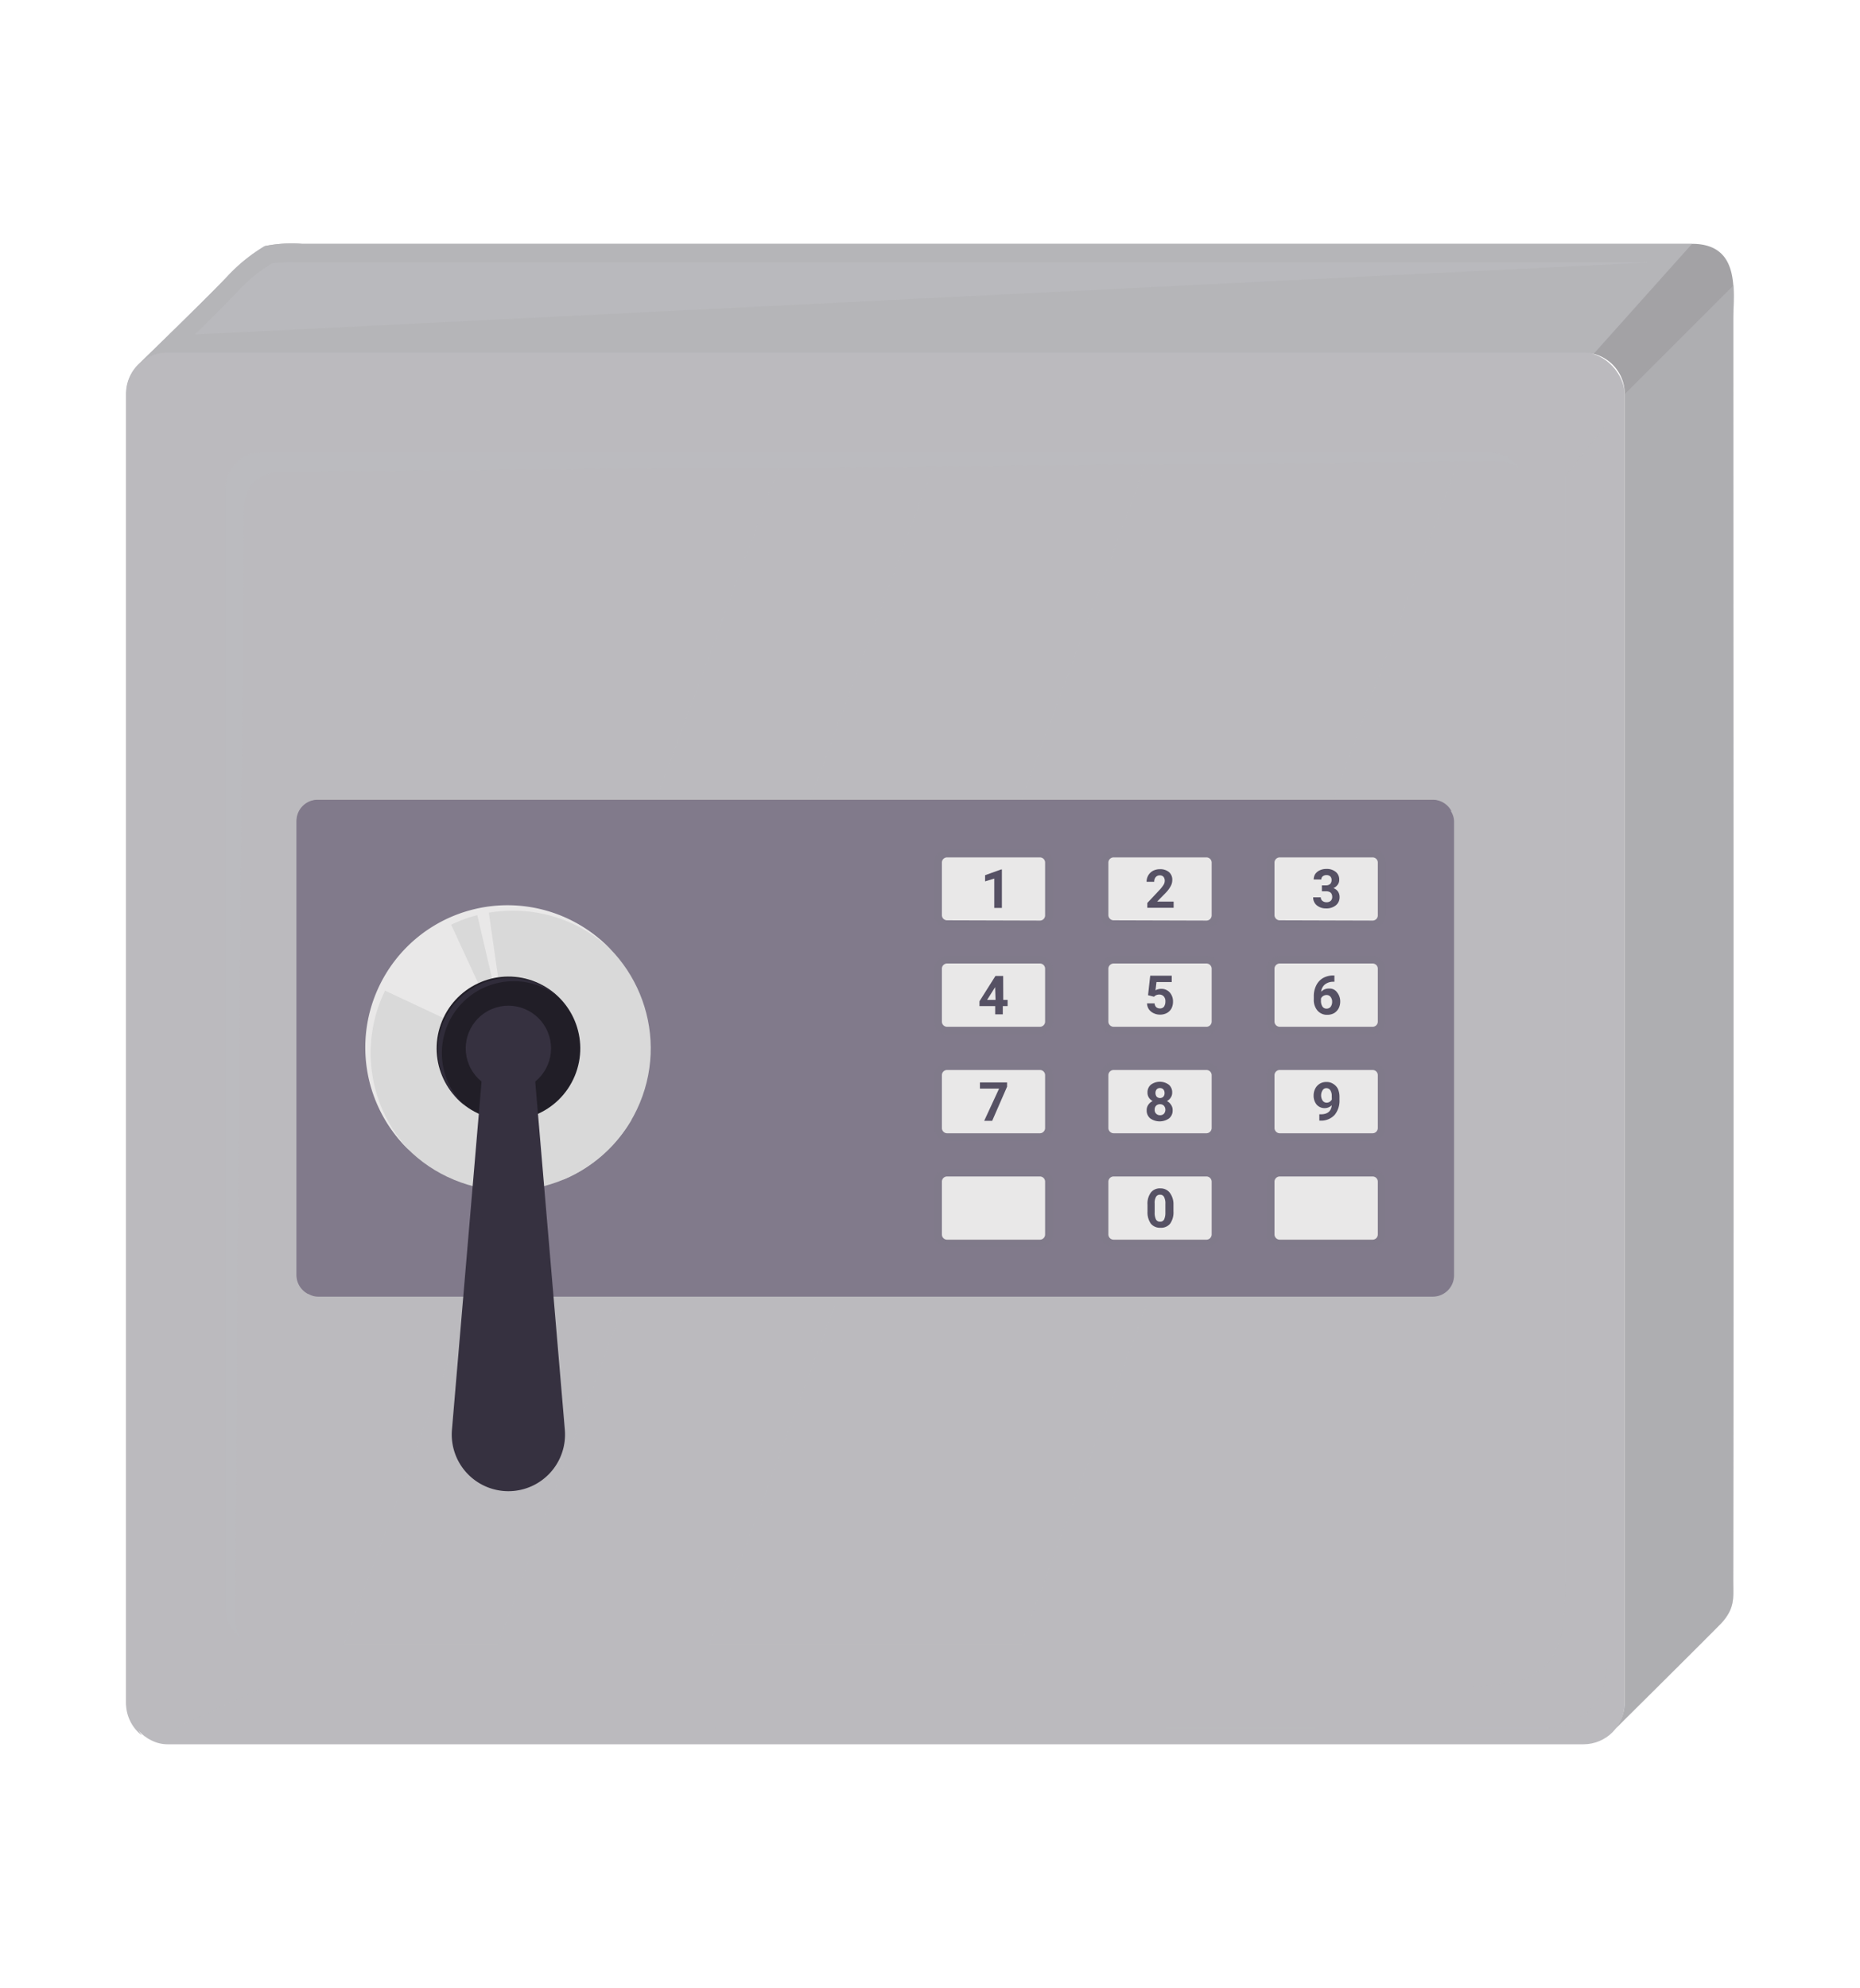 <svg xmlns="http://www.w3.org/2000/svg" viewBox="0 0 204.9 219"><defs><style>.cls-1{isolation:isolate;}.cls-2,.cls-3,.cls-4,.cls-5,.cls-7,.cls-9{fill:#bbbabe;}.cls-13,.cls-18,.cls-20,.cls-3,.cls-4,.cls-7{mix-blend-mode:screen;}.cls-4{opacity:0.35;}.cls-11,.cls-12,.cls-16,.cls-5,.cls-9{mix-blend-mode:multiply;}.cls-12,.cls-6,.cls-9{opacity:0.5;}.cls-18,.cls-7{opacity:0.75;}.cls-8{fill:#a3a2a5;}.cls-10,.cls-11,.cls-12{fill:#817a8b;}.cls-13{fill:#e9e8e8;}.cls-14{fill:#565164;}.cls-15,.cls-16{fill:#d9d9d9;}.cls-17{fill:#211e27;}.cls-18,.cls-19,.cls-20{fill:#363140;}</style></defs><g class="cls-1"><g id="Layer_15" data-name="Layer 15"><rect class="cls-2" x="13.91" y="38.84" width="165.06" height="153.31" rx="4.54"/><path class="cls-3" d="M14.7,188.4,16.5,45.92a4.55,4.55,0,0,1,4.55-4.54s155.49-2.15,154.5-2.4a4.22,4.22,0,0,0-1.13-.14h-156a4.54,4.54,0,0,0-4.54,4.54V187.6a4.54,4.54,0,0,0,1.75,3.58A4.5,4.5,0,0,1,14.7,188.4Z"/><path class="cls-4" d="M19.24,190.41l9.84-4.59H160.82c10.54,0,11.56-3.21,11.56-11.57V52.53L177,46.68v137a6.68,6.68,0,0,1-6.67,6.68Z"/><path class="cls-5" d="M28.8,183.66a6.42,6.42,0,0,1-6.41-6.41V53.73a6.41,6.41,0,0,1,6.41-6.41H164.07a6.41,6.41,0,0,1,6.41,6.41l-1.07,122.34a6.42,6.42,0,0,1-6.41,6.41Z"/><rect class="cls-2" x="24.88" y="49.81" width="143.1" height="131.35" rx="3.92"/><g class="cls-6"><polygon class="cls-7" points="161.03 49.81 126.69 49.81 78.14 181.16 112.48 181.16 161.03 49.81"/><polygon class="cls-7" points="37.86 181.16 54.84 181.16 103.39 49.81 86.41 49.81 37.86 181.16"/></g><path class="cls-7" d="M25.88,178.25l1-122.36A3.91,3.91,0,0,1,30.81,52l134.26-1.17a3.88,3.88,0,0,1,2.22.7,3.89,3.89,0,0,0-3.22-1.7H28.8a3.93,3.93,0,0,0-3.92,3.92V177.25a3.91,3.91,0,0,0,1.7,3.22A3.88,3.88,0,0,1,25.88,178.25Z"/><path class="cls-8" d="M190.94,35.24c0-1.1.12-2.51,0-3.84-.19-2.37-1.08-4.54-4.55-4.54H33.27a14.86,14.86,0,0,0-4.1.25A18.51,18.51,0,0,0,25,30.5c-2.71,2.83-9,8.9-9.76,9.66a4.54,4.54,0,0,1,3.21-1.32h156a4.5,4.5,0,0,1,1.11.14h0a4.54,4.54,0,0,1,3.42,4.4h0V187.6a4.53,4.53,0,0,1-1,2.81c2.28-2.27,9-8.92,11.6-11.56,1.63-1.75,1.34-2.95,1.35-5C191,151.57,190.94,42.19,190.94,35.24Z"/><path class="cls-7" d="M18.45,38.84h156a4.5,4.5,0,0,1,1.11.14L186.4,26.86H33.27a14.86,14.86,0,0,0-4.1.25A18.51,18.51,0,0,0,25,30.5c-2.72,2.83-9,8.9-9.76,9.66A4.54,4.54,0,0,1,18.45,38.84Z"/><path class="cls-7" d="M21.5,36.84c1.81-1.79,3.72-3.69,4.94-5A16.67,16.67,0,0,1,30,29a17.87,17.87,0,0,1,2.4-.1H181.93Z"/><path class="cls-9" d="M191,31.4l-12,12h0V187.6a4.53,4.53,0,0,1-1,2.81c2.28-2.27,9-8.92,11.6-11.56,1.63-1.75,1.34-2.95,1.35-5,.1-22.27,0-131.65,0-138.6C190.94,34.14,191.06,32.73,191,31.4Z"/><rect class="cls-3" x="33.69" y="89.13" width="127.49" height="54.71" rx="2.34"/><rect class="cls-10" x="32.69" y="88.13" width="127.49" height="54.71" rx="2.34"/><path class="cls-11" d="M33.69,141.5l.8-49a2.34,2.34,0,0,1,2.34-2.34l122-1.06a2.39,2.39,0,0,1,1.07.27,2.33,2.33,0,0,0-2.07-1.27H35a2.34,2.34,0,0,0-2.34,2.34v50A2.32,2.32,0,0,0,34,142.57,2.26,2.26,0,0,1,33.69,141.5Z"/><path class="cls-12" d="M104.35,102.19a1.41,1.41,0,0,1-1.45-1.37V95a1.42,1.42,0,0,1,1.45-1.38h10.19A1.43,1.43,0,0,1,116,95v5.84a1.42,1.42,0,0,1-1.46,1.37Z"/><path class="cls-13" d="M104.35,101.38a.57.57,0,0,1-.59-.56V95a.57.57,0,0,1,.59-.55h10.19a.57.57,0,0,1,.59.55v5.85a.57.57,0,0,1-.59.56Z"/><polygon class="cls-14" points="108.52 96.41 108.52 97.09 109.53 96.78 109.53 100.02 110.37 100.02 110.37 95.78 110.28 95.78 108.52 96.41"/><path class="cls-12" d="M122.69,102.19a1.41,1.41,0,0,1-1.45-1.37V95a1.42,1.42,0,0,1,1.45-1.38h10.19A1.42,1.42,0,0,1,134.34,95v5.84a1.41,1.41,0,0,1-1.46,1.37Z"/><path class="cls-13" d="M122.69,101.38a.58.58,0,0,1-.59-.56V95a.58.58,0,0,1,.59-.55h10.19a.58.58,0,0,1,.6.55v5.85a.58.58,0,0,1-.6.56Z"/><path class="cls-14" d="M128.42,98.35a3.37,3.37,0,0,0,.56-.76,1.38,1.38,0,0,0,.16-.64,1.1,1.1,0,0,0-.36-.88,1.49,1.49,0,0,0-1-.32,1.62,1.62,0,0,0-.77.18,1.34,1.34,0,0,0-.52.51,1.38,1.38,0,0,0-.18.7h.84a.76.76,0,0,1,.16-.51.56.56,0,0,1,.45-.2.51.51,0,0,1,.41.16.68.68,0,0,1,.14.44.85.85,0,0,1-.13.44,3.66,3.66,0,0,1-.42.54l-1.37,1.46V100h2.9v-.68h-1.82Z"/><path class="cls-12" d="M141,102.19a1.42,1.42,0,0,1-1.46-1.37V95A1.43,1.43,0,0,1,141,93.6h10.19A1.42,1.42,0,0,1,152.68,95v5.84a1.41,1.41,0,0,1-1.45,1.37Z"/><path class="cls-13" d="M141,101.38a.58.58,0,0,1-.6-.56V95a.58.58,0,0,1,.6-.55h10.19a.57.57,0,0,1,.59.55v5.85a.57.57,0,0,1-.59.56Z"/><path class="cls-14" d="M146.89,97.84a1.17,1.17,0,0,0,.47-.38.86.86,0,0,0,.17-.53,1.06,1.06,0,0,0-.38-.88,1.54,1.54,0,0,0-1.05-.33,1.67,1.67,0,0,0-.71.15,1.27,1.27,0,0,0-.5.41,1.13,1.13,0,0,0-.17.6h.84a.43.43,0,0,1,.16-.35.66.66,0,0,1,.4-.13.61.61,0,0,1,.42.14.54.54,0,0,1,.15.4.61.61,0,0,1-.15.43.65.65,0,0,1-.47.16h-.45v.65h.44c.47,0,.7.21.7.64a.57.57,0,0,1-.17.42.68.68,0,0,1-.47.15.67.67,0,0,1-.44-.15.48.48,0,0,1-.18-.39h-.84a1.11,1.11,0,0,0,.41.89,1.55,1.55,0,0,0,1,.33,1.64,1.64,0,0,0,1.09-.34,1.13,1.13,0,0,0,.41-.9,1.09,1.09,0,0,0-.17-.61A1,1,0,0,0,146.89,97.84Z"/><path class="cls-12" d="M104.35,113.92a1.42,1.42,0,0,1-1.45-1.37V106.7a1.42,1.42,0,0,1,1.45-1.37h10.19A1.43,1.43,0,0,1,116,106.7v5.85a1.43,1.43,0,0,1-1.46,1.37Z"/><path class="cls-13" d="M104.35,113.11a.57.57,0,0,1-.59-.56V106.7a.57.57,0,0,1,.59-.56h10.19a.57.57,0,0,1,.59.56v5.85a.57.57,0,0,1-.59.56Z"/><path class="cls-14" d="M110.51,107.51h-.85l-1.76,2.79,0,.53h1.73v.91h.84v-.91H111v-.68h-.48Zm-.84,2.64h-.93l.88-1.4,0-.1Z"/><path class="cls-12" d="M122.69,113.92a1.42,1.42,0,0,1-1.45-1.37V106.7a1.42,1.42,0,0,1,1.45-1.37h10.19a1.42,1.42,0,0,1,1.46,1.37v5.85a1.42,1.42,0,0,1-1.46,1.37Z"/><path class="cls-13" d="M122.69,113.11a.58.58,0,0,1-.59-.56V106.7a.58.58,0,0,1,.59-.56h10.19a.58.58,0,0,1,.6.56v5.85a.58.58,0,0,1-.6.56Z"/><path class="cls-14" d="M127.93,108.93a1.32,1.32,0,0,0-.64.16l.11-.91h1.68v-.7h-2.37l-.24,2.15.66.17.08-.08a.78.78,0,0,1,.49-.16.64.64,0,0,1,.5.2.76.76,0,0,1,.18.55,1,1,0,0,1-.15.58.54.54,0,0,1-.44.2.64.64,0,0,1-.42-.14.68.68,0,0,1-.18-.42h-.83a1.22,1.22,0,0,0,.2.65,1.3,1.3,0,0,0,.52.43,1.54,1.54,0,0,0,.71.16,1.53,1.53,0,0,0,.76-.18,1.27,1.27,0,0,0,.5-.5,1.61,1.61,0,0,0,.17-.74,1.48,1.48,0,0,0-.34-1A1.23,1.23,0,0,0,127.93,108.93Z"/><path class="cls-12" d="M141,113.92a1.43,1.43,0,0,1-1.46-1.37V106.7a1.43,1.43,0,0,1,1.46-1.37h10.19a1.42,1.42,0,0,1,1.45,1.37v5.85a1.42,1.42,0,0,1-1.45,1.37Z"/><path class="cls-13" d="M141,113.11a.58.58,0,0,1-.6-.56V106.7a.58.58,0,0,1,.6-.56h10.19a.57.57,0,0,1,.59.56v5.85a.57.57,0,0,1-.59.56Z"/><path class="cls-14" d="M146.39,108.9a1.12,1.12,0,0,0-.85.35,1.18,1.18,0,0,1,.41-.8,1.47,1.47,0,0,1,.92-.3H147v-.69h-.14a2.21,2.21,0,0,0-1.13.29,1.9,1.9,0,0,0-.74.82,2.6,2.6,0,0,0-.26,1.21v.31a1.79,1.79,0,0,0,.41,1.24,1.36,1.36,0,0,0,1.08.46,1.53,1.53,0,0,0,.74-.18,1.39,1.39,0,0,0,.5-.52,1.6,1.6,0,0,0,.18-.75,1.56,1.56,0,0,0-.33-1A1,1,0,0,0,146.39,108.9Zm.2,2a.55.55,0,0,1-.44.21.53.53,0,0,1-.47-.23,1.15,1.15,0,0,1-.16-.66V110a.6.6,0,0,1,.24-.28.7.7,0,0,1,.37-.11.54.54,0,0,1,.45.21.83.83,0,0,1,.17.56A.88.88,0,0,1,146.59,110.9Z"/><path class="cls-12" d="M104.35,125.65a1.42,1.42,0,0,1-1.45-1.37v-5.85a1.41,1.41,0,0,1,1.45-1.37h10.19a1.42,1.42,0,0,1,1.46,1.37v5.85a1.43,1.43,0,0,1-1.46,1.37Z"/><path class="cls-13" d="M104.35,124.84a.58.58,0,0,1-.59-.56v-5.85a.57.57,0,0,1,.59-.56h10.19a.57.57,0,0,1,.59.56v5.85a.58.58,0,0,1-.59.56Z"/><polygon class="cls-14" points="107.95 119.92 110.06 119.92 108.42 123.47 109.3 123.47 110.94 119.71 110.94 119.24 107.95 119.24 107.95 119.92"/><path class="cls-12" d="M122.69,125.65a1.42,1.42,0,0,1-1.45-1.37v-5.85a1.41,1.41,0,0,1,1.45-1.37h10.19a1.41,1.41,0,0,1,1.46,1.37v5.85a1.42,1.42,0,0,1-1.46,1.37Z"/><path class="cls-13" d="M122.69,124.84a.59.59,0,0,1-.59-.56v-5.85a.58.58,0,0,1,.59-.56h10.19a.58.58,0,0,1,.6.56v5.85a.59.59,0,0,1-.6.56Z"/><path class="cls-14" d="M128.55,121.29a1.11,1.11,0,0,0,.42-.38.94.94,0,0,0,.16-.55,1.09,1.09,0,0,0-.36-.86,1.66,1.66,0,0,0-2,0,1.09,1.09,0,0,0-.36.86,1,1,0,0,0,.15.55,1.11,1.11,0,0,0,.42.38,1.2,1.2,0,0,0-.48.41,1,1,0,0,0-.18.61,1.11,1.11,0,0,0,.39.89,1.8,1.8,0,0,0,2.08,0,1.11,1.11,0,0,0,.39-.89,1,1,0,0,0-.18-.61A1.16,1.16,0,0,0,128.55,121.29ZM127.42,120a.46.46,0,0,1,.37-.14.47.47,0,0,1,.37.15.61.61,0,0,1,.13.39.59.59,0,0,1-.13.41.53.53,0,0,1-.74,0,.65.65,0,0,1-.13-.41A.62.62,0,0,1,127.42,120Zm.8,2.69a.56.56,0,0,1-.43.16.56.56,0,0,1-.43-.17.57.57,0,0,1-.16-.43.61.61,0,0,1,.16-.45.61.61,0,0,1,.43-.16.58.58,0,0,1,.43.17.68.68,0,0,1,0,.88Z"/><path class="cls-12" d="M141,125.65a1.43,1.43,0,0,1-1.46-1.37v-5.85a1.42,1.42,0,0,1,1.46-1.37h10.19a1.41,1.41,0,0,1,1.45,1.37v5.85a1.42,1.42,0,0,1-1.45,1.37Z"/><path class="cls-13" d="M141,124.84a.59.59,0,0,1-.6-.56v-5.85a.58.58,0,0,1,.6-.56h10.19a.57.57,0,0,1,.59.56v5.85a.58.58,0,0,1-.59.56Z"/><path class="cls-14" d="M146.87,119.4a1.33,1.33,0,0,0-.74-.21,1.43,1.43,0,0,0-.74.19,1.37,1.37,0,0,0-.5.54,1.64,1.64,0,0,0-.18.76,1.53,1.53,0,0,0,.33,1,1.14,1.14,0,0,0,.9.39,1.09,1.09,0,0,0,.77-.32c-.06.65-.46,1-1.19,1h-.18v.7h.2a2,2,0,0,0,1.49-.64,2.45,2.45,0,0,0,.53-1.66v-.31a2.13,2.13,0,0,0-.18-.9A1.37,1.37,0,0,0,146.87,119.4Zm-.15,1.71a.75.75,0,0,1-.22.25.61.61,0,0,1-.35.11.53.53,0,0,1-.45-.23,1.07,1.07,0,0,1,0-1.14.46.46,0,0,1,.41-.23.5.5,0,0,1,.44.23,1.15,1.15,0,0,1,.16.66Z"/><path class="cls-12" d="M122.69,137.38a1.42,1.42,0,0,1-1.45-1.38v-5.84a1.42,1.42,0,0,1,1.45-1.38h10.19a1.42,1.42,0,0,1,1.46,1.38V136a1.42,1.42,0,0,1-1.46,1.38Z"/><path class="cls-13" d="M122.69,136.56a.58.58,0,0,1-.59-.56v-5.84a.58.58,0,0,1,.59-.56h10.19a.58.58,0,0,1,.6.56V136a.58.58,0,0,1-.6.56Z"/><path class="cls-14" d="M128.84,131.36a1.27,1.27,0,0,0-1-.45,1.25,1.25,0,0,0-1.06.46,2.06,2.06,0,0,0-.37,1.34v.78a2.15,2.15,0,0,0,.37,1.31,1.3,1.3,0,0,0,1.06.45,1.28,1.28,0,0,0,1.07-.46,2.16,2.16,0,0,0,.36-1.34v-.78A2.08,2.08,0,0,0,128.84,131.36Zm-.46,2.24a1.73,1.73,0,0,1-.14.74.47.47,0,0,1-.45.24.48.48,0,0,1-.45-.25,1.7,1.7,0,0,1-.14-.77v-1a1.33,1.33,0,0,1,.15-.72.48.48,0,0,1,.44-.23.47.47,0,0,1,.44.24,1.51,1.51,0,0,1,.15.77Z"/><path class="cls-12" d="M104.35,137.38A1.42,1.42,0,0,1,102.9,136v-5.84a1.42,1.42,0,0,1,1.45-1.38h10.19a1.43,1.43,0,0,1,1.46,1.38V136a1.43,1.43,0,0,1-1.46,1.38Z"/><path class="cls-13" d="M104.35,136.56a.57.57,0,0,1-.59-.56v-5.84a.57.57,0,0,1,.59-.56h10.19a.57.57,0,0,1,.59.56V136a.57.57,0,0,1-.59.56Z"/><path class="cls-12" d="M141,137.38a1.43,1.43,0,0,1-1.46-1.38v-5.84a1.43,1.43,0,0,1,1.46-1.38h10.19a1.42,1.42,0,0,1,1.45,1.38V136a1.42,1.42,0,0,1-1.45,1.38Z"/><path class="cls-13" d="M141,136.56a.58.58,0,0,1-.6-.56v-5.84a.58.58,0,0,1,.6-.56h10.19a.57.57,0,0,1,.59.56V136a.57.57,0,0,1-.59.56Z"/><circle class="cls-15" cx="56.01" cy="115.49" r="15.67" transform="translate(-72.12 123.04) rotate(-67.5)"/><path class="cls-16" d="M69.58,123.32,56,115.49l6.08,14.45A15.79,15.79,0,0,0,69.58,123.32Z"/><path class="cls-13" d="M67.33,104.66a15.67,15.67,0,1,0-22.15,22.15,15.62,15.62,0,0,1-2.76-17.68L56,115.49l-6.3-13.62a14.79,14.79,0,0,1,2.88-1.06L56,115.49l-2.15-14.95a16.43,16.43,0,0,1,2.65-.22A15.59,15.59,0,0,1,67.33,104.66Z"/><circle class="cls-17" cx="56.01" cy="115.49" r="7.91" transform="translate(-72.12 123.04) rotate(-67.5)"/><path class="cls-18" d="M48.68,116a7.91,7.91,0,0,1,7.91-7.91,7.8,7.8,0,0,1,4.84,1.67,7.9,7.9,0,1,0-10.27,12A7.9,7.9,0,0,1,48.68,116Z"/><path class="cls-19" d="M58.83,117.6l3.39,39.87a6.24,6.24,0,1,1-12.43,0l3.39-39.87a2.84,2.84,0,0,1,5.65,0Z"/><path class="cls-20" d="M54.51,117.72l-3.39,39.86a5.89,5.89,0,0,0,0,.84A4.94,4.94,0,0,0,56,162.9V116.35A1.51,1.51,0,0,0,54.51,117.72Z"/><circle class="cls-19" cx="56" cy="115.49" r="4.7" transform="translate(-39.93 30.22) rotate(-22.5)"/><path class="cls-20" d="M54.77,111.69a2.47,2.47,0,1,0,2.47,2.47A2.47,2.47,0,0,0,54.77,111.69Z"/></g></g></svg>